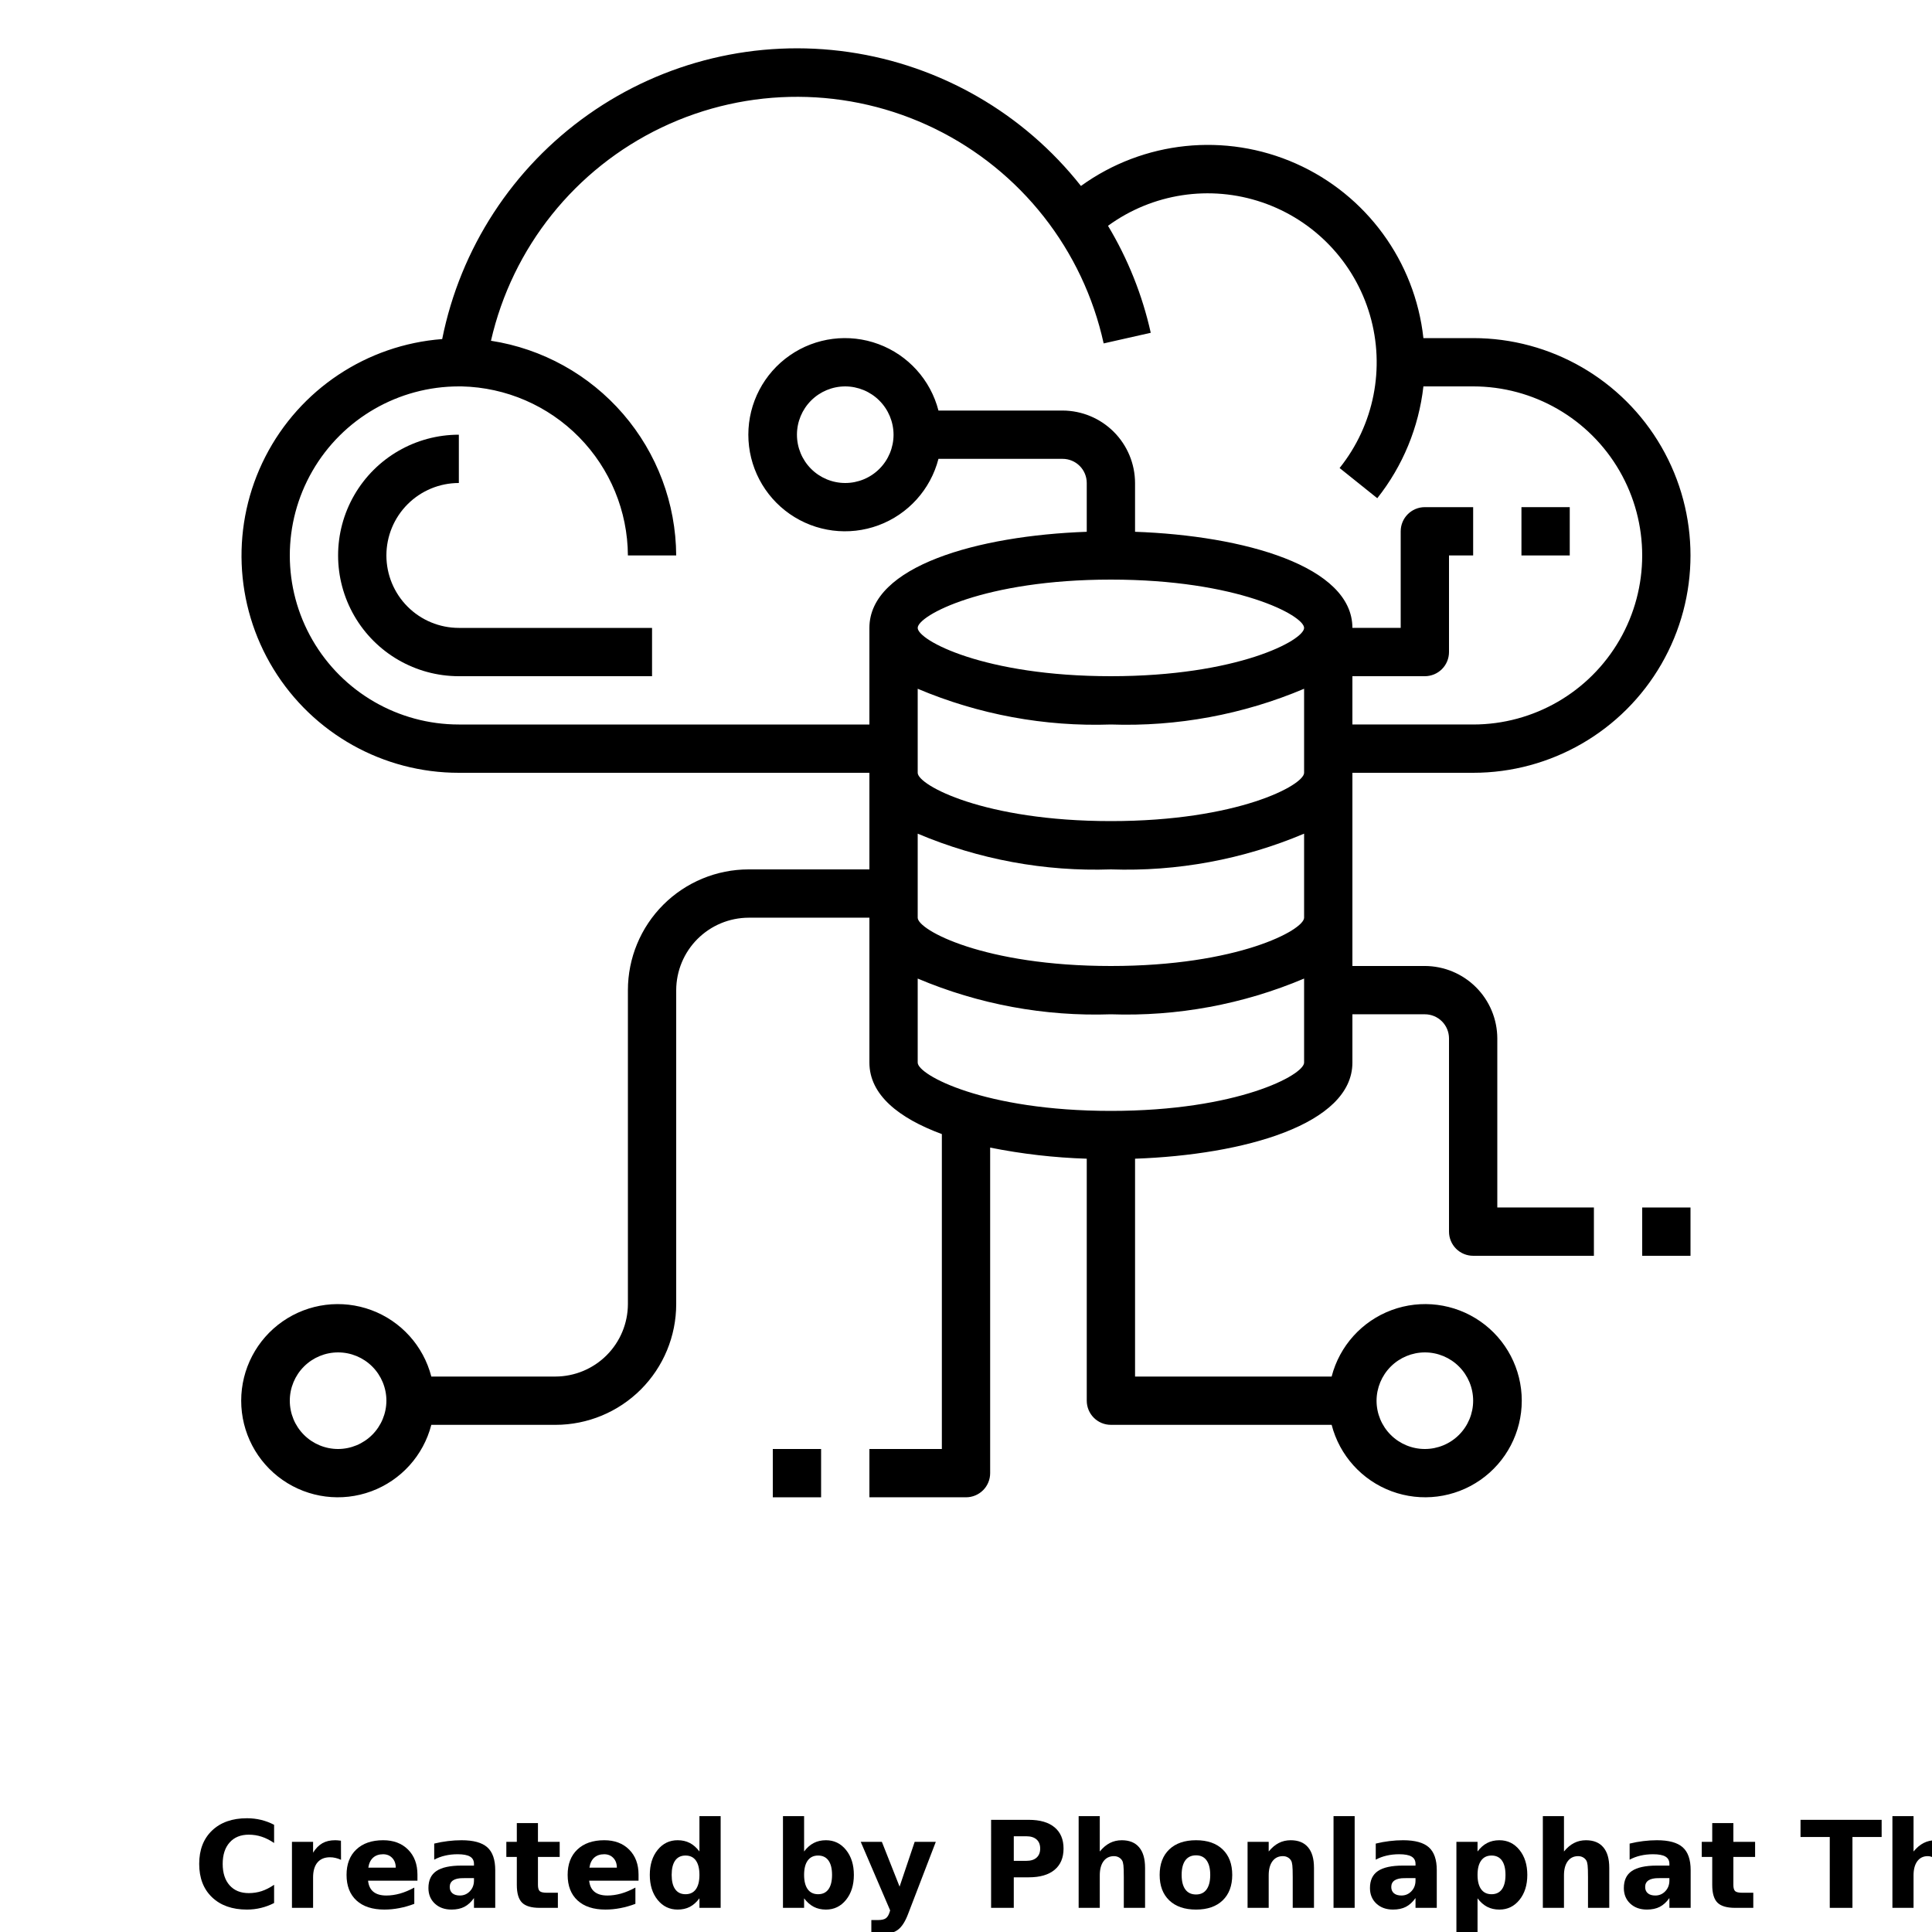 <?xml version="1.0" encoding="UTF-8"?>
<svg width="700pt" height="700pt" version="1.1" viewBox="0 0 700 700" xmlns="http://www.w3.org/2000/svg" xmlns:xlink="http://www.w3.org/1999/xlink">
 <defs>
  <symbol id="o" overflow="visible">
   <path d="m29.312-1.75c-1.512 0.781-3.09 1.371-4.734 1.766-1.637 0.406-3.34 0.609-5.109 0.609-5.312 0-9.527-1.484-12.641-4.453-3.106-2.969-4.656-7-4.656-12.094s1.551-9.125 4.656-12.094c3.113-2.969 7.328-4.453 12.641-4.453 1.77 0 3.473 0.199 5.109 0.594 1.645 0.398 3.223 0.992 4.734 1.781v6.594c-1.531-1.039-3.039-1.801-4.516-2.281-1.48-0.488-3.039-0.734-4.672-0.734-2.938 0-5.246 0.945-6.922 2.828-1.68 1.875-2.516 4.465-2.516 7.766 0 3.293 0.836 5.883 2.516 7.766 1.676 1.875 3.984 2.812 6.922 2.812 1.633 0 3.191-0.238 4.672-0.719 1.477-0.488 2.984-1.254 4.516-2.297z"/>
  </symbol>
  <symbol id="i" overflow="visible">
   <path d="m21.453-17.406c-0.68-0.312-1.352-0.539-2.016-0.688-0.656-0.156-1.32-0.234-1.984-0.234-1.969 0-3.484 0.633-4.547 1.891-1.055 1.262-1.578 3.07-1.578 5.422v11.016h-7.656v-23.922h7.656v3.922c0.977-1.562 2.102-2.703 3.375-3.422 1.281-0.719 2.812-1.078 4.594-1.078 0.25 0 0.523 0.012 0.828 0.031 0.301 0.023 0.734 0.07 1.297 0.141z"/>
  </symbol>
  <symbol id="d" overflow="visible">
   <path d="m27.562-12.031v2.188h-17.891c0.188 1.793 0.832 3.137 1.938 4.031 1.113 0.898 2.672 1.344 4.672 1.344 1.602 0 3.25-0.234 4.938-0.703 1.688-0.477 3.422-1.203 5.203-2.172v5.891c-1.805 0.688-3.609 1.203-5.422 1.547-1.812 0.352-3.621 0.531-5.422 0.531-4.336 0-7.703-1.098-10.109-3.297-2.398-2.207-3.594-5.297-3.594-9.266 0-3.906 1.176-6.973 3.531-9.203 2.363-2.238 5.609-3.359 9.734-3.359 3.758 0 6.769 1.137 9.031 3.406 2.258 2.262 3.391 5.281 3.391 9.062zm-7.859-2.531c0-1.457-0.43-2.629-1.281-3.516-0.844-0.895-1.949-1.344-3.312-1.344-1.492 0-2.699 0.418-3.625 1.25-0.918 0.836-1.492 2.039-1.719 3.609z"/>
  </symbol>
  <symbol id="a" overflow="visible">
   <path d="m14.391-10.766c-1.594 0-2.793 0.273-3.594 0.812-0.805 0.543-1.203 1.34-1.203 2.391 0 0.969 0.32 1.73 0.969 2.281 0.645 0.543 1.547 0.812 2.703 0.812 1.438 0 2.644-0.516 3.625-1.547 0.988-1.031 1.484-2.32 1.484-3.875v-0.875zm11.688-2.891v13.656h-7.703v-3.547c-1.031 1.449-2.188 2.508-3.469 3.172s-2.84 1-4.672 1c-2.481 0-4.496-0.723-6.047-2.172-1.543-1.445-2.312-3.32-2.312-5.625 0-2.812 0.961-4.867 2.891-6.172 1.938-1.312 4.969-1.969 9.094-1.969h4.516v-0.609c0-1.207-0.48-2.094-1.438-2.656-0.949-0.562-2.438-0.844-4.469-0.844-1.637 0-3.156 0.168-4.562 0.5-1.406 0.324-2.719 0.812-3.938 1.469v-5.828c1.645-0.406 3.289-0.707 4.938-0.906 1.656-0.207 3.305-0.312 4.953-0.312 4.32 0 7.438 0.855 9.344 2.562 1.914 1.699 2.875 4.461 2.875 8.281z"/>
  </symbol>
  <symbol id="c" overflow="visible">
   <path d="m12.031-30.719v6.797h7.875v5.469h-7.875v10.141c0 1.117 0.219 1.871 0.656 2.266 0.438 0.387 1.312 0.578 2.625 0.578h3.938v5.469h-6.562c-3.023 0-5.164-0.629-6.422-1.891-1.262-1.258-1.891-3.398-1.891-6.422v-10.141h-3.797v-5.469h3.797v-6.797z"/>
  </symbol>
  <symbol id="h" overflow="visible">
   <path d="m19.953-20.422v-12.812h7.688v33.234h-7.688v-3.453c-1.055 1.406-2.215 2.438-3.484 3.094-1.273 0.656-2.742 0.984-4.406 0.984-2.949 0-5.371-1.172-7.266-3.516-1.887-2.344-2.828-5.359-2.828-9.047s0.941-6.703 2.828-9.047c1.895-2.344 4.316-3.516 7.266-3.516 1.656 0 3.117 0.336 4.391 1 1.281 0.656 2.445 1.684 3.5 3.078zm-5.047 15.484c1.645 0 2.894-0.598 3.75-1.797 0.863-1.195 1.297-2.93 1.297-5.203 0-2.281-0.434-4.019-1.297-5.219-0.855-1.195-2.106-1.797-3.75-1.797-1.625 0-2.871 0.602-3.734 1.797-0.855 1.199-1.281 2.938-1.281 5.219 0 2.273 0.426 4.008 1.281 5.203 0.863 1.199 2.109 1.797 3.734 1.797z"/>
  </symbol>
  <symbol id="g" overflow="visible">
   <path d="m16.406-4.938c1.633 0 2.883-0.598 3.75-1.797 0.863-1.195 1.297-2.93 1.297-5.203 0-2.281-0.434-4.019-1.297-5.219-0.867-1.195-2.117-1.797-3.75-1.797-1.637 0-2.891 0.605-3.766 1.812-0.875 1.199-1.312 2.934-1.312 5.203 0 2.262 0.438 3.996 1.312 5.203 0.875 1.199 2.129 1.797 3.766 1.797zm-5.078-15.484c1.051-1.395 2.219-2.422 3.5-3.078 1.281-0.664 2.754-1 4.422-1 2.945 0 5.367 1.172 7.266 3.516 1.895 2.344 2.844 5.359 2.844 9.047s-0.949 6.703-2.844 9.047c-1.898 2.344-4.32 3.516-7.266 3.516-1.668 0-3.141-0.336-4.422-1s-2.449-1.691-3.5-3.078v3.453h-7.656v-33.234h7.656z"/>
  </symbol>
  <symbol id="f" overflow="visible">
   <path d="m0.531-23.922h7.656l6.422 16.234 5.469-16.234h7.656l-10.062 26.188c-1.012 2.664-2.195 4.523-3.547 5.578-1.344 1.062-3.121 1.594-5.328 1.594h-4.422v-5.016h2.391c1.301 0 2.242-0.211 2.828-0.625 0.594-0.406 1.055-1.148 1.391-2.219l0.203-0.656z"/>
  </symbol>
  <symbol id="e" overflow="visible">
   <path d="m4.016-31.891h13.656c4.051 0 7.16 0.902 9.328 2.703 2.176 1.805 3.266 4.371 3.266 7.703 0 3.344-1.09 5.918-3.266 7.719-2.168 1.805-5.277 2.703-9.328 2.703h-5.438v11.062h-8.219zm8.219 5.953v8.906h4.562c1.594 0 2.82-0.383 3.688-1.156 0.875-0.781 1.312-1.879 1.312-3.297 0-1.426-0.438-2.523-1.312-3.297-0.867-0.77-2.094-1.156-3.688-1.156z"/>
  </symbol>
  <symbol id="b" overflow="visible">
   <path d="m27.734-14.562v14.562h-7.703v-11.109c0-2.094-0.047-3.531-0.141-4.312-0.086-0.781-0.242-1.359-0.469-1.734-0.305-0.5-0.711-0.883-1.219-1.156-0.512-0.281-1.094-0.422-1.75-0.422-1.594 0-2.852 0.617-3.766 1.844-0.906 1.23-1.359 2.938-1.359 5.125v11.766h-7.656v-33.234h7.656v12.812c1.145-1.395 2.363-2.422 3.656-3.078 1.301-0.664 2.738-1 4.312-1 2.758 0 4.852 0.852 6.281 2.547 1.438 1.688 2.156 4.152 2.156 7.391z"/>
  </symbol>
  <symbol id="n" overflow="visible">
   <path d="m15.062-19.031c-1.699 0-2.996 0.609-3.891 1.828-0.887 1.219-1.328 2.977-1.328 5.266 0 2.293 0.441 4.047 1.328 5.266 0.895 1.219 2.191 1.828 3.891 1.828 1.664 0 2.938-0.609 3.812-1.828 0.883-1.219 1.328-2.973 1.328-5.266 0-2.289-0.445-4.047-1.328-5.266-0.875-1.219-2.148-1.828-3.812-1.828zm0-5.469c4.113 0 7.328 1.109 9.641 3.328s3.469 5.297 3.469 9.234c0 3.93-1.156 7.008-3.469 9.234-2.312 2.219-5.527 3.328-9.641 3.328-4.137 0-7.371-1.109-9.703-3.328-2.324-2.227-3.484-5.305-3.484-9.234 0-3.938 1.16-7.016 3.484-9.234 2.332-2.219 5.566-3.328 9.703-3.328z"/>
  </symbol>
  <symbol id="m" overflow="visible">
   <path d="m27.734-14.562v14.562h-7.703v-11.156c0-2.062-0.047-3.484-0.141-4.266-0.086-0.781-0.242-1.359-0.469-1.734-0.305-0.5-0.711-0.883-1.219-1.156-0.512-0.281-1.094-0.422-1.75-0.422-1.594 0-2.852 0.617-3.766 1.844-0.906 1.23-1.359 2.938-1.359 5.125v11.766h-7.656v-23.922h7.656v3.5c1.145-1.395 2.363-2.422 3.656-3.078 1.301-0.664 2.738-1 4.312-1 2.758 0 4.852 0.852 6.281 2.547 1.438 1.688 2.156 4.152 2.156 7.391z"/>
  </symbol>
  <symbol id="l" overflow="visible">
   <path d="m3.672-33.234h7.656v33.234h-7.656z"/>
  </symbol>
  <symbol id="k" overflow="visible">
   <path d="m11.328-3.453v12.547h-7.656v-33.016h7.656v3.5c1.051-1.395 2.219-2.422 3.5-3.078 1.281-0.664 2.754-1 4.422-1 2.945 0 5.367 1.172 7.266 3.516 1.895 2.344 2.844 5.359 2.844 9.047s-0.949 6.703-2.844 9.047c-1.898 2.344-4.32 3.516-7.266 3.516-1.668 0-3.141-0.336-4.422-1s-2.449-1.691-3.5-3.078zm5.078-15.5c-1.637 0-2.891 0.605-3.766 1.812-0.875 1.199-1.312 2.934-1.312 5.203 0 2.262 0.438 3.996 1.312 5.203 0.875 1.199 2.129 1.797 3.766 1.797 1.633 0 2.883-0.598 3.75-1.797 0.863-1.195 1.297-2.93 1.297-5.203 0-2.281-0.434-4.019-1.297-5.219-0.867-1.195-2.117-1.797-3.75-1.797z"/>
  </symbol>
  <symbol id="j" overflow="visible">
   <path d="m0.219-31.891h29.391v6.219h-10.578v25.672h-8.219v-25.672h-10.594z"/>
  </symbol>
 </defs>
 <g>
  <path d="m533.75 280c28.133 0 54.133-15.008 68.199-39.375 14.066-24.367 14.066-54.383 0-78.75-14.066-24.367-40.066-39.375-68.199-39.375h-18.023c-3.047-27.797-20.637-51.879-46.191-63.234-25.555-11.352-55.219-8.266-77.887 8.109-20.785-26.336-50.879-43.695-84.082-48.512-33.203-4.816-66.988 3.281-94.402 22.625-27.41 19.348-46.363 48.465-52.953 81.363-27.328 2.082-51.605 18.234-64.082 42.637-12.477 24.402-11.355 53.543 2.957 76.914 14.312 23.375 39.754 37.617 67.164 37.598h148.75v35h-43.75c-11.602 0-22.73 4.609-30.938 12.812-8.203 8.207-12.812 19.336-12.812 30.938v113.75c-0.02 6.957-2.793 13.621-7.711 18.539-4.918 4.918-11.582 7.691-18.539 7.711h-44.977c-2.863-11.094-10.977-20.082-21.715-24.066-10.742-3.984-22.754-2.457-32.16 4.086s-15.012 17.273-15.012 28.73 5.606 22.188 15.012 28.73 21.418 8.07 32.16 4.086c10.738-3.984 18.852-12.973 21.715-24.066h44.977c11.602 0 22.73-4.609 30.938-12.812 8.203-8.207 12.812-19.336 12.812-30.938v-113.75c0.02-6.957 2.793-13.621 7.711-18.539 4.918-4.918 11.582-7.691 18.539-7.711h43.75v52.5c0 11.637 10.586 20.125 26.25 25.898v114.1h-26.25v17.5h35c2.32 0 4.547-0.922 6.188-2.562s2.562-3.867 2.562-6.188v-117.95c11.535 2.309 23.242 3.656 35 4.023v87.676c0 2.32 0.922 4.547 2.562 6.188s3.867 2.562 6.188 2.562h79.977c2.863 11.094 10.977 20.082 21.715 24.066 10.742 3.984 22.754 2.457 32.16-4.086s15.012-17.273 15.012-28.73-5.606-22.188-15.012-28.73-21.418-8.07-32.16-4.086c-10.738 3.984-18.852 12.973-21.715 24.066h-71.227v-78.926c39.461-1.398 78.75-12.426 78.75-34.824v-17.5h26.25c2.32 0 4.547 0.922 6.188 2.562s2.562 3.867 2.562 6.188v70c0 2.32 0.922 4.547 2.562 6.188s3.867 2.562 6.188 2.562h43.75v-17.5h-35v-61.25c-0.02-6.957-2.793-13.621-7.711-18.539-4.918-4.918-11.582-7.691-18.539-7.711h-26.25v-70zm-411.25 245c-4.641 0-9.094-1.844-12.375-5.125s-5.125-7.734-5.125-12.375 1.844-9.094 5.125-12.375 7.734-5.125 12.375-5.125 9.094 1.844 12.375 5.125 5.125 7.734 5.125 12.375c-0.016 4.637-1.863 9.082-5.141 12.359s-7.723 5.125-12.359 5.141zm393.75-35c4.641 0 9.094 1.844 12.375 5.125s5.125 7.734 5.125 12.375-1.844 9.094-5.125 12.375-7.734 5.125-12.375 5.125-9.094-1.844-12.375-5.125-5.125-7.734-5.125-12.375c0.016-4.637 1.863-9.082 5.141-12.359s7.723-5.125 12.359-5.141zm-43.75-105c0 4.461-24.062 17.5-70 17.5s-70-13.039-70-17.5v-30.449c22.113 9.355 46.004 13.773 70 12.949 23.996 0.824 47.887-3.594 70-12.949zm0-52.5c0 4.461-24.062 17.5-70 17.5s-70-13.039-70-17.5v-30.449c22.113 9.355 46.004 13.773 70 12.949 23.996 0.824 47.887-3.594 70-12.949zm0-52.5c0 4.461-24.062 17.5-70 17.5s-70-13.039-70-17.5v-30.449c22.113 9.355 46.004 13.773 70 12.949 23.996 0.824 47.887-3.594 70-12.949zm-70-35c-45.938 0-70-13.039-70-17.5s24.062-17.5 70-17.5 70 13.039 70 17.5-24.062 17.5-70 17.5zm8.75-52.324v-17.676c-0.02-6.957-2.793-13.621-7.711-18.539-4.918-4.918-11.582-7.691-18.539-7.711h-44.977c-2.863-11.094-10.977-20.082-21.715-24.066-10.742-3.984-22.754-2.457-32.16 4.086s-15.012 17.273-15.012 28.73 5.606 22.188 15.012 28.73 21.418 8.07 32.16 4.086c10.738-3.984 18.852-12.973 21.715-24.066h44.977c2.32 0 4.547 0.922 6.188 2.562s2.562 3.867 2.562 6.188v17.676c-39.461 1.398-78.75 12.426-78.75 34.824v35h-148.75c-21.883 0-42.102-11.676-53.043-30.625-10.941-18.949-10.941-42.301 0-61.25 10.941-18.949 31.16-30.625 53.043-30.625h1.051c16.031 0.367 31.289 6.973 42.527 18.41 11.242 11.438 17.582 26.805 17.672 42.84h17.5c-0.109-18.828-6.93-37-19.227-51.258-12.301-14.254-29.277-23.66-47.887-26.531 7.742-33.844 30.52-62.301 61.844-77.27 31.328-14.969 67.777-14.809 98.973 0.43 31.195 15.238 53.723 43.895 61.172 77.805l17.062-3.852c-3.047-13.668-8.277-26.758-15.488-38.762 16.125-11.762 36.969-14.934 55.859-8.492 18.891 6.438 33.457 21.676 39.043 40.836 5.586 19.16 1.484 39.84-10.988 55.418l13.648 10.938c9.254-11.672 15.043-25.711 16.715-40.512h18.023c21.883 0 42.102 11.676 53.043 30.625 10.941 18.949 10.941 42.301 0 61.25-10.941 18.949-31.16 30.625-53.043 30.625h-43.75v-17.5h26.25c2.32 0 4.547-0.922 6.188-2.562s2.562-3.867 2.562-6.188v-35h8.75v-17.5h-17.5c-4.832 0-8.75 3.918-8.75 8.75v35h-17.5c0-22.398-39.289-33.426-78.75-34.824zm-87.5-35.176c0 4.641-1.844 9.094-5.125 12.375s-7.734 5.125-12.375 5.125-9.094-1.844-12.375-5.125-5.125-7.734-5.125-12.375 1.844-9.094 5.125-12.375 7.734-5.125 12.375-5.125c4.637 0.016 9.082 1.863 12.359 5.141s5.125 7.723 5.141 12.359z"/>
  <path d="m595 437.5h17.5v17.5h-17.5z"/>
  <path d="m280 525h17.5v17.5h-17.5z"/>
  <path d="m140 201.25c0-6.961 2.766-13.641 7.688-18.562s11.602-7.688 18.562-7.688v-17.5c-15.629 0-30.074 8.34-37.887 21.875-7.816 13.535-7.816 30.215 0 43.75 7.812 13.535 22.258 21.875 37.887 21.875h70v-17.5h-70c-6.961 0-13.641-2.766-18.562-7.688s-7.688-11.602-7.688-18.562z"/>
  <path d="m551.25 183.75h17.5v17.5h-17.5z"/>
  <use x="70" y="691.25" xlink:href="#o"/>
  <use x="102.109" y="691.25" xlink:href="#i"/>
  <use x="123.684" y="691.25" xlink:href="#d"/>
  <use x="153.355" y="691.25" xlink:href="#a"/>
  <use x="182.879" y="691.25" xlink:href="#c"/>
  <use x="203.793" y="691.25" xlink:href="#d"/>
  <use x="233.465" y="691.25" xlink:href="#h"/>
  <use x="280.012" y="691.25" xlink:href="#g"/>
  <use x="311.328" y="691.25" xlink:href="#f"/>
  <use x="355.078" y="691.25" xlink:href="#e"/>
  <use x="387.145" y="691.25" xlink:href="#b"/>
  <use x="418.289" y="691.25" xlink:href="#n"/>
  <use x="448.348" y="691.25" xlink:href="#m"/>
  <use x="479.492" y="691.25" xlink:href="#l"/>
  <use x="494.492" y="691.25" xlink:href="#a"/>
  <use x="524.012" y="691.25" xlink:href="#k"/>
  <use x="555.332" y="691.25" xlink:href="#b"/>
  <use x="586.477" y="691.25" xlink:href="#a"/>
  <use x="616" y="691.25" xlink:href="#c"/>
  <use x="652.145" y="691.25" xlink:href="#j"/>
  <use x="681.988" y="691.25" xlink:href="#b"/>
 </g>
</svg>
